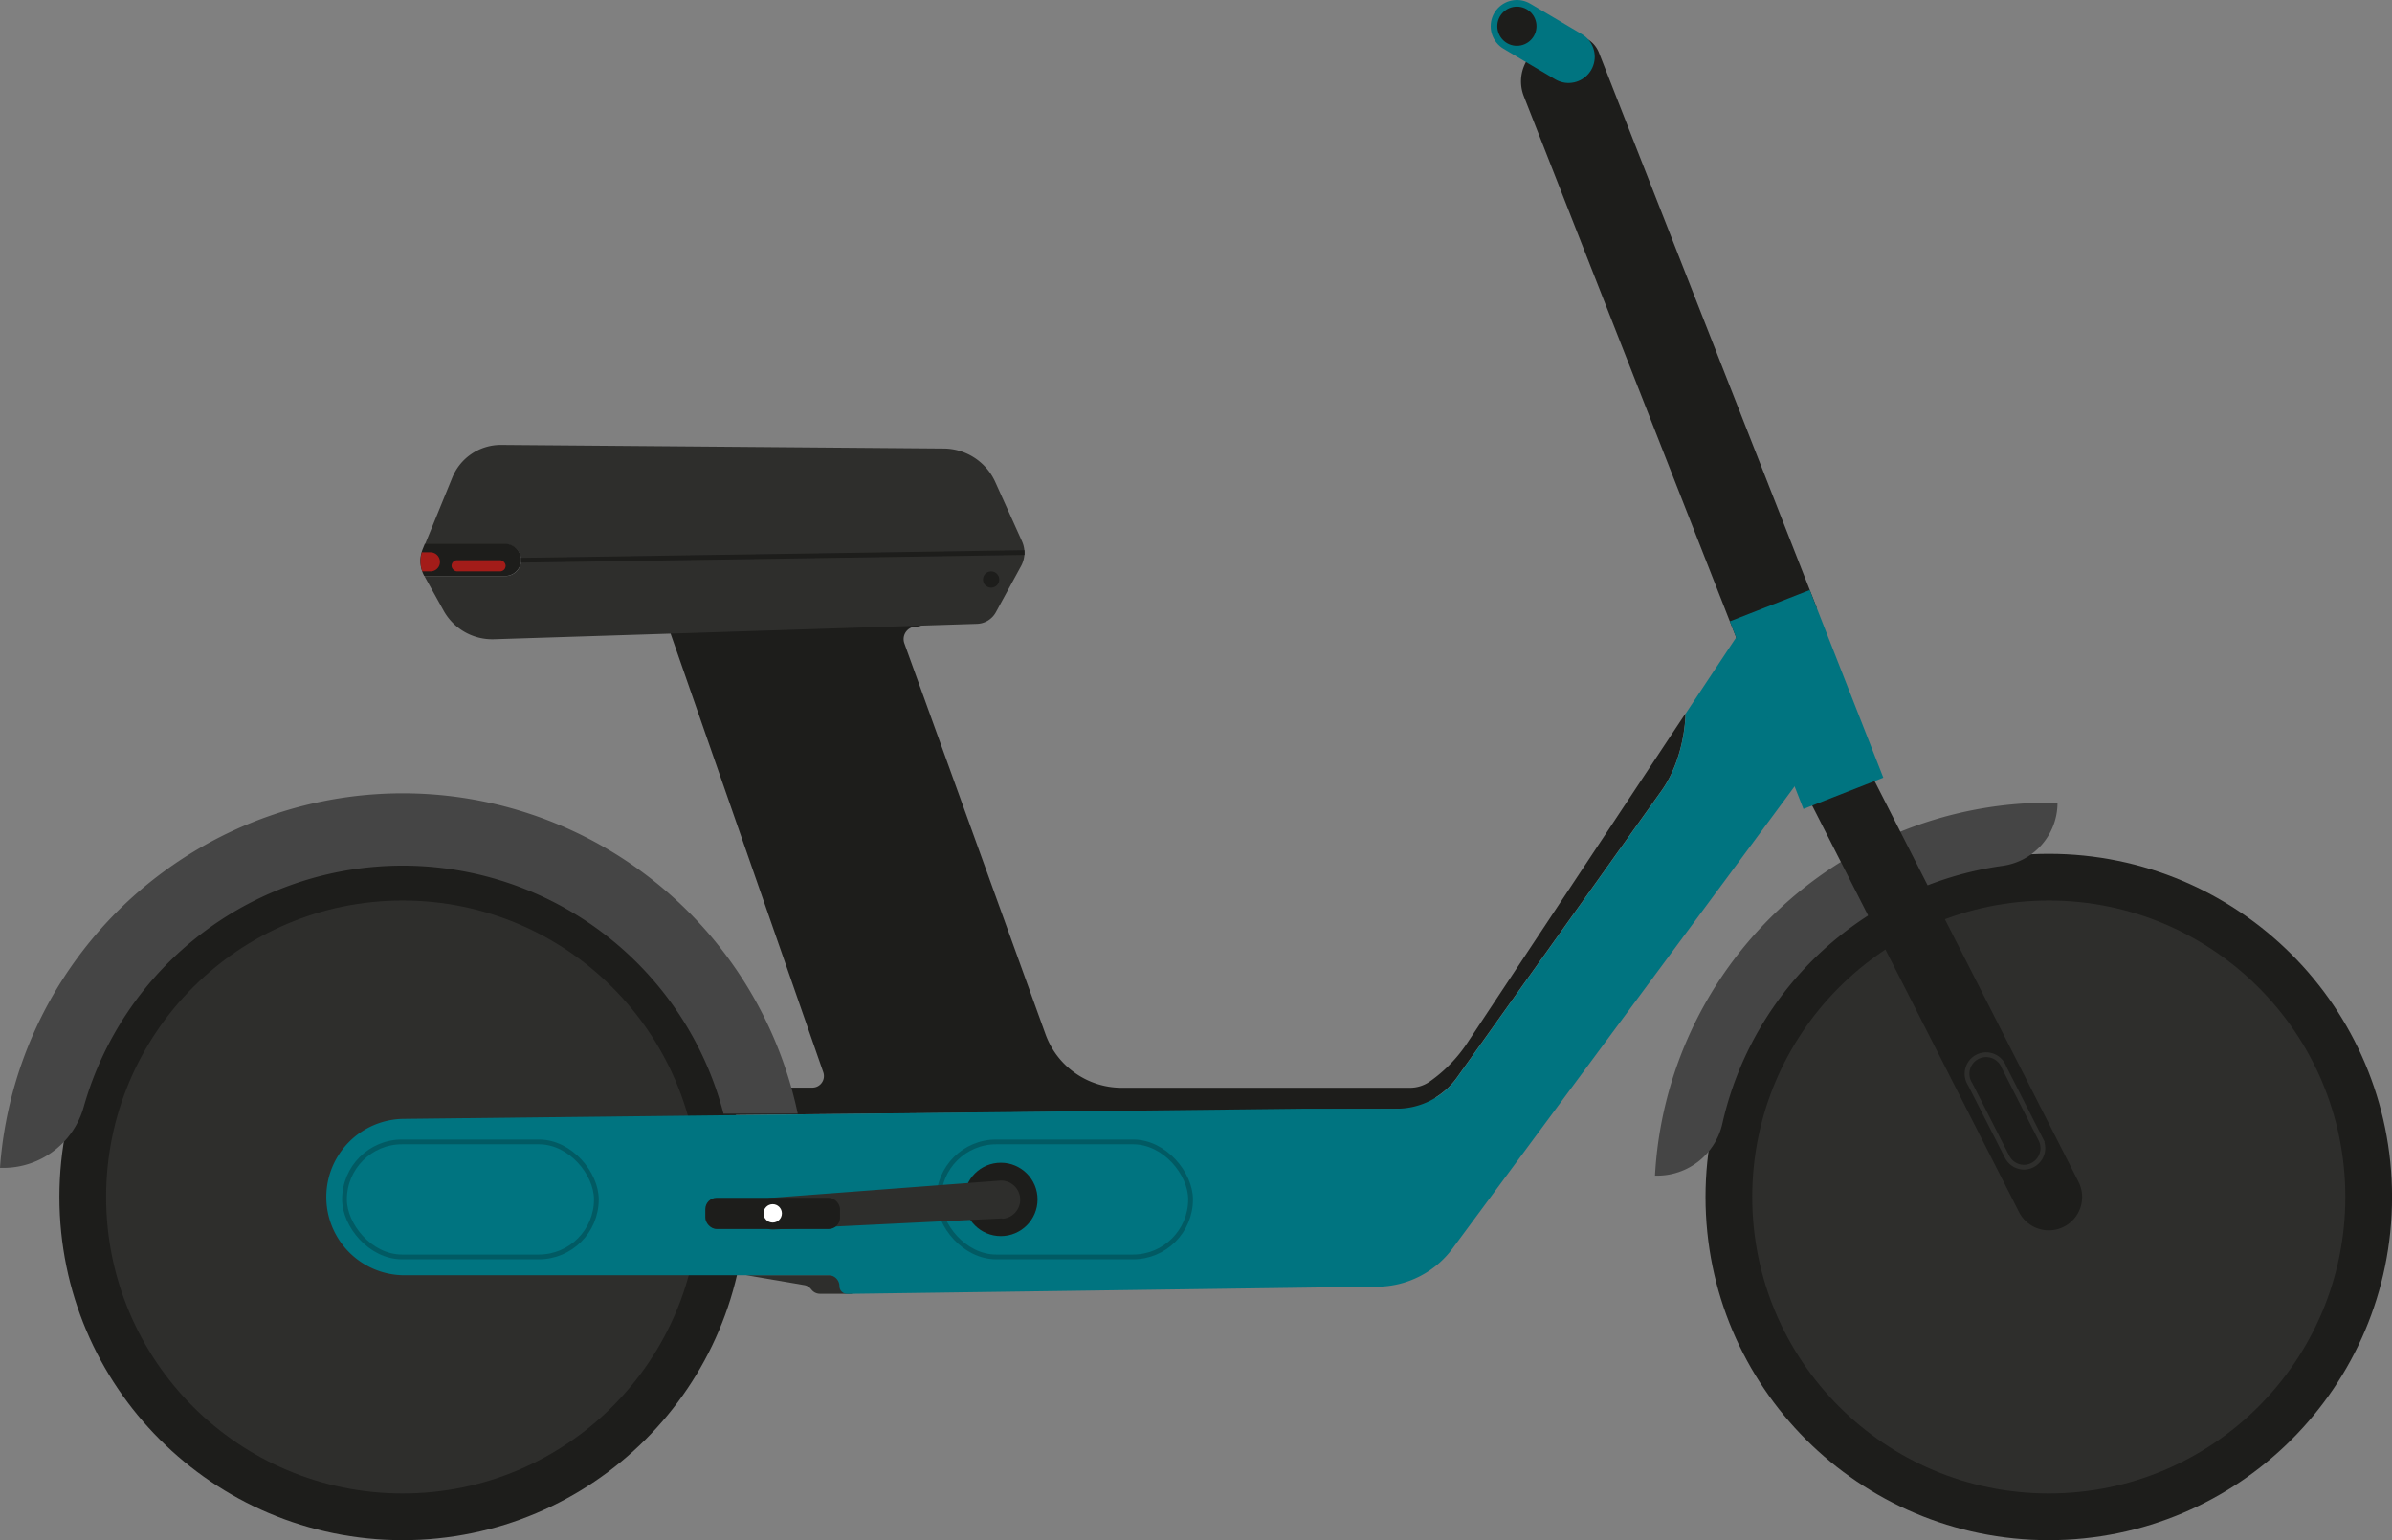 <svg viewBox="0 0 501.8 323.18" xmlns="http://www.w3.org/2000/svg"><rect x="0" y="0" width="501.8" height="323.18" fill="#808080" stroke="none"/><path d="M156.44 267.58l12.28 2.09a2.3 2.3 0 011.35.76l.22.26a2.25 2.25 0 001.72.8h6.73v-3.91z" fill="#2e2e2c"/><path d="M307.8 218.87a30.31 30.31 0 01-7.92 8.12 7.19 7.19 0 01-4.12 1.27h-60.44a17 17 0 01-16-11.26l-29.6-82a2.62 2.62 0 012.52-3.51 2.64 2.64 0 002.57-2.7v-4a2.62 2.62 0 00-2.62-2.62h-49.77a2.62 2.62 0 00-2.62 2.62V130a2.55 2.55 0 00.15.86L172.71 225a2.43 2.43 0 01-2.29 3.23h-8.32L149.94 234l151.2-1.39v-2.32a15.59 15.59 0 004.51-4.21l42.55-59.68c5.39-7.18 5.39-16.69 5.39-16.69z" fill="#1d1d1b"/><circle cx="429.8" cy="251.18" fill="#1d1d1b" r="72.01"/><circle cx="429.8" cy="251.18" fill="#2e2e2c" r="62.21"/><path d="M431.63 168.49c-.61 0-1.22-.05-1.83-.05a82.74 82.74 0 00-82.61 78.26h.49a14 14 0 0013.66-11 70.17 70.17 0 0158.71-54 13.36 13.36 0 0011.58-13.21z" fill="#454545"/><circle cx="84.47" cy="251.18" fill="#1d1d1b" r="72.01"/><circle cx="84.47" cy="251.18" fill="#2e2e2c" r="62.21"/><path d="M377.3 163.9L304.71 262a19.8 19.8 0 01-15.65 8l-111.32 1.51a1.62 1.62 0 01-1.64-1.62 2.28 2.28 0 00-.67-1.62 2.26 2.26 0 00-1.62-.67H84.46a16.41 16.41 0 010-32.81l189-2.14H293a15.55 15.55 0 0012.67-6.53l42.55-59.68c5.39-7.18 5.39-16.69 5.39-16.69l11-16.58z" fill="#007480"/><path d="M214.21 118.77l-5.29 9.7a4.69 4.69 0 01-4 2.44l-101.28 3.23a11.66 11.66 0 01-10.55-5.95l-4-7.2v-.1H106a3.33 3.33 0 003.33-3.32 3.33 3.33 0 00-3.33-3.32H89.15l5.72-14a11 11 0 0110.33-6.89l92.78.76a11.94 11.94 0 0110.8 7l5.63 12.49a5.86 5.86 0 01-.2 5.16z" fill="#2e2e2c"/><path d="M109.3 117.54a3.33 3.33 0 01-3.33 3.32H89a6.23 6.23 0 01-.44-1 6.5 6.5 0 01-.1-4 5.3 5.3 0 01.23-.67l.43-1.06H106a3.33 3.33 0 013.3 3.41z" fill="#1d1d1b"/><path d="M109.3 117.56l105.62-1.61" fill="none" stroke="#1d1d1b" stroke-miterlimit="10"/><circle cx="207.92" cy="121.61" fill="#1d1d1b" r="1.71"/><path d="M92.29 117.93a1.94 1.94 0 01-.58 1.39 2 2 0 01-1.4.58h-1.72a6.5 6.5 0 01-.1-4h1.82a2 2 0 011.98 2.03z" fill="#a31c19"/><rect fill="#a31c19" height="2.35" rx="1.17" width="11.34" x="94.73" y="117.55"/><path d="M384.6 162.32l45.2 88.86" fill="none" stroke="#1d1d1b" stroke-linecap="round" stroke-miterlimit="10" stroke-width="14"/><path d="M424.6 244.93a4 4 0 01-3.54-2.18l-7.74-15.21a4 4 0 117.08-3.61l7.74 15.22a4 4 0 01-3.54 5.78z" fill="none" stroke="#2e2e2c" stroke-miterlimit="10"/><path d="M364.37 134.16l-44.71-114a8.51 8.51 0 014.81-11L328 7.78a5.75 5.75 0 017.41 3.22l45.72 116.55z" fill="#1d1d1b"/><path d="M371.27 127.1l15.44 39.37" fill="none" stroke="#007480" stroke-miterlimit="10" stroke-width="18"/><path d="M329.05 11.91L318.22 5.5" fill="none" stroke="#007480" stroke-linecap="round" stroke-miterlimit="10" stroke-width="11"/><path d="M84.47 181.65a69.56 69.56 0 0167.31 52.06h15.58A84.7 84.7 0 000 245.07h.81a17.52 17.52 0 0016.78-12.89 69.53 69.53 0 0166.88-50.53z" fill="#454545"/><circle cx="318.22" cy="5.5" fill="#1d1d1b" r="4.11"/><rect fill="none" height="24.14" rx="12.07" stroke="#015a63" stroke-miterlimit="10" width="52.84" x="72.27" y="239.62"/><rect fill="none" height="24.14" rx="12.07" stroke="#015a63" stroke-miterlimit="10" width="52.84" x="196.92" y="239.62"/><circle cx="209.96" cy="251.69" fill="#1d1d1b" r="7.7"/><path d="M210.2 255.68L162.29 258a3.33 3.33 0 01-.4-6.65l47.82-3.6a4 4 0 11.6 8z" fill="#2e2e2c"/><rect fill="#1d1d1b" height="6.55" rx="2.39" width="28.27" x="147.96" y="251.35"/><circle cx="162.1" cy="254.62" fill="#fff" r="1.93"/></svg>
